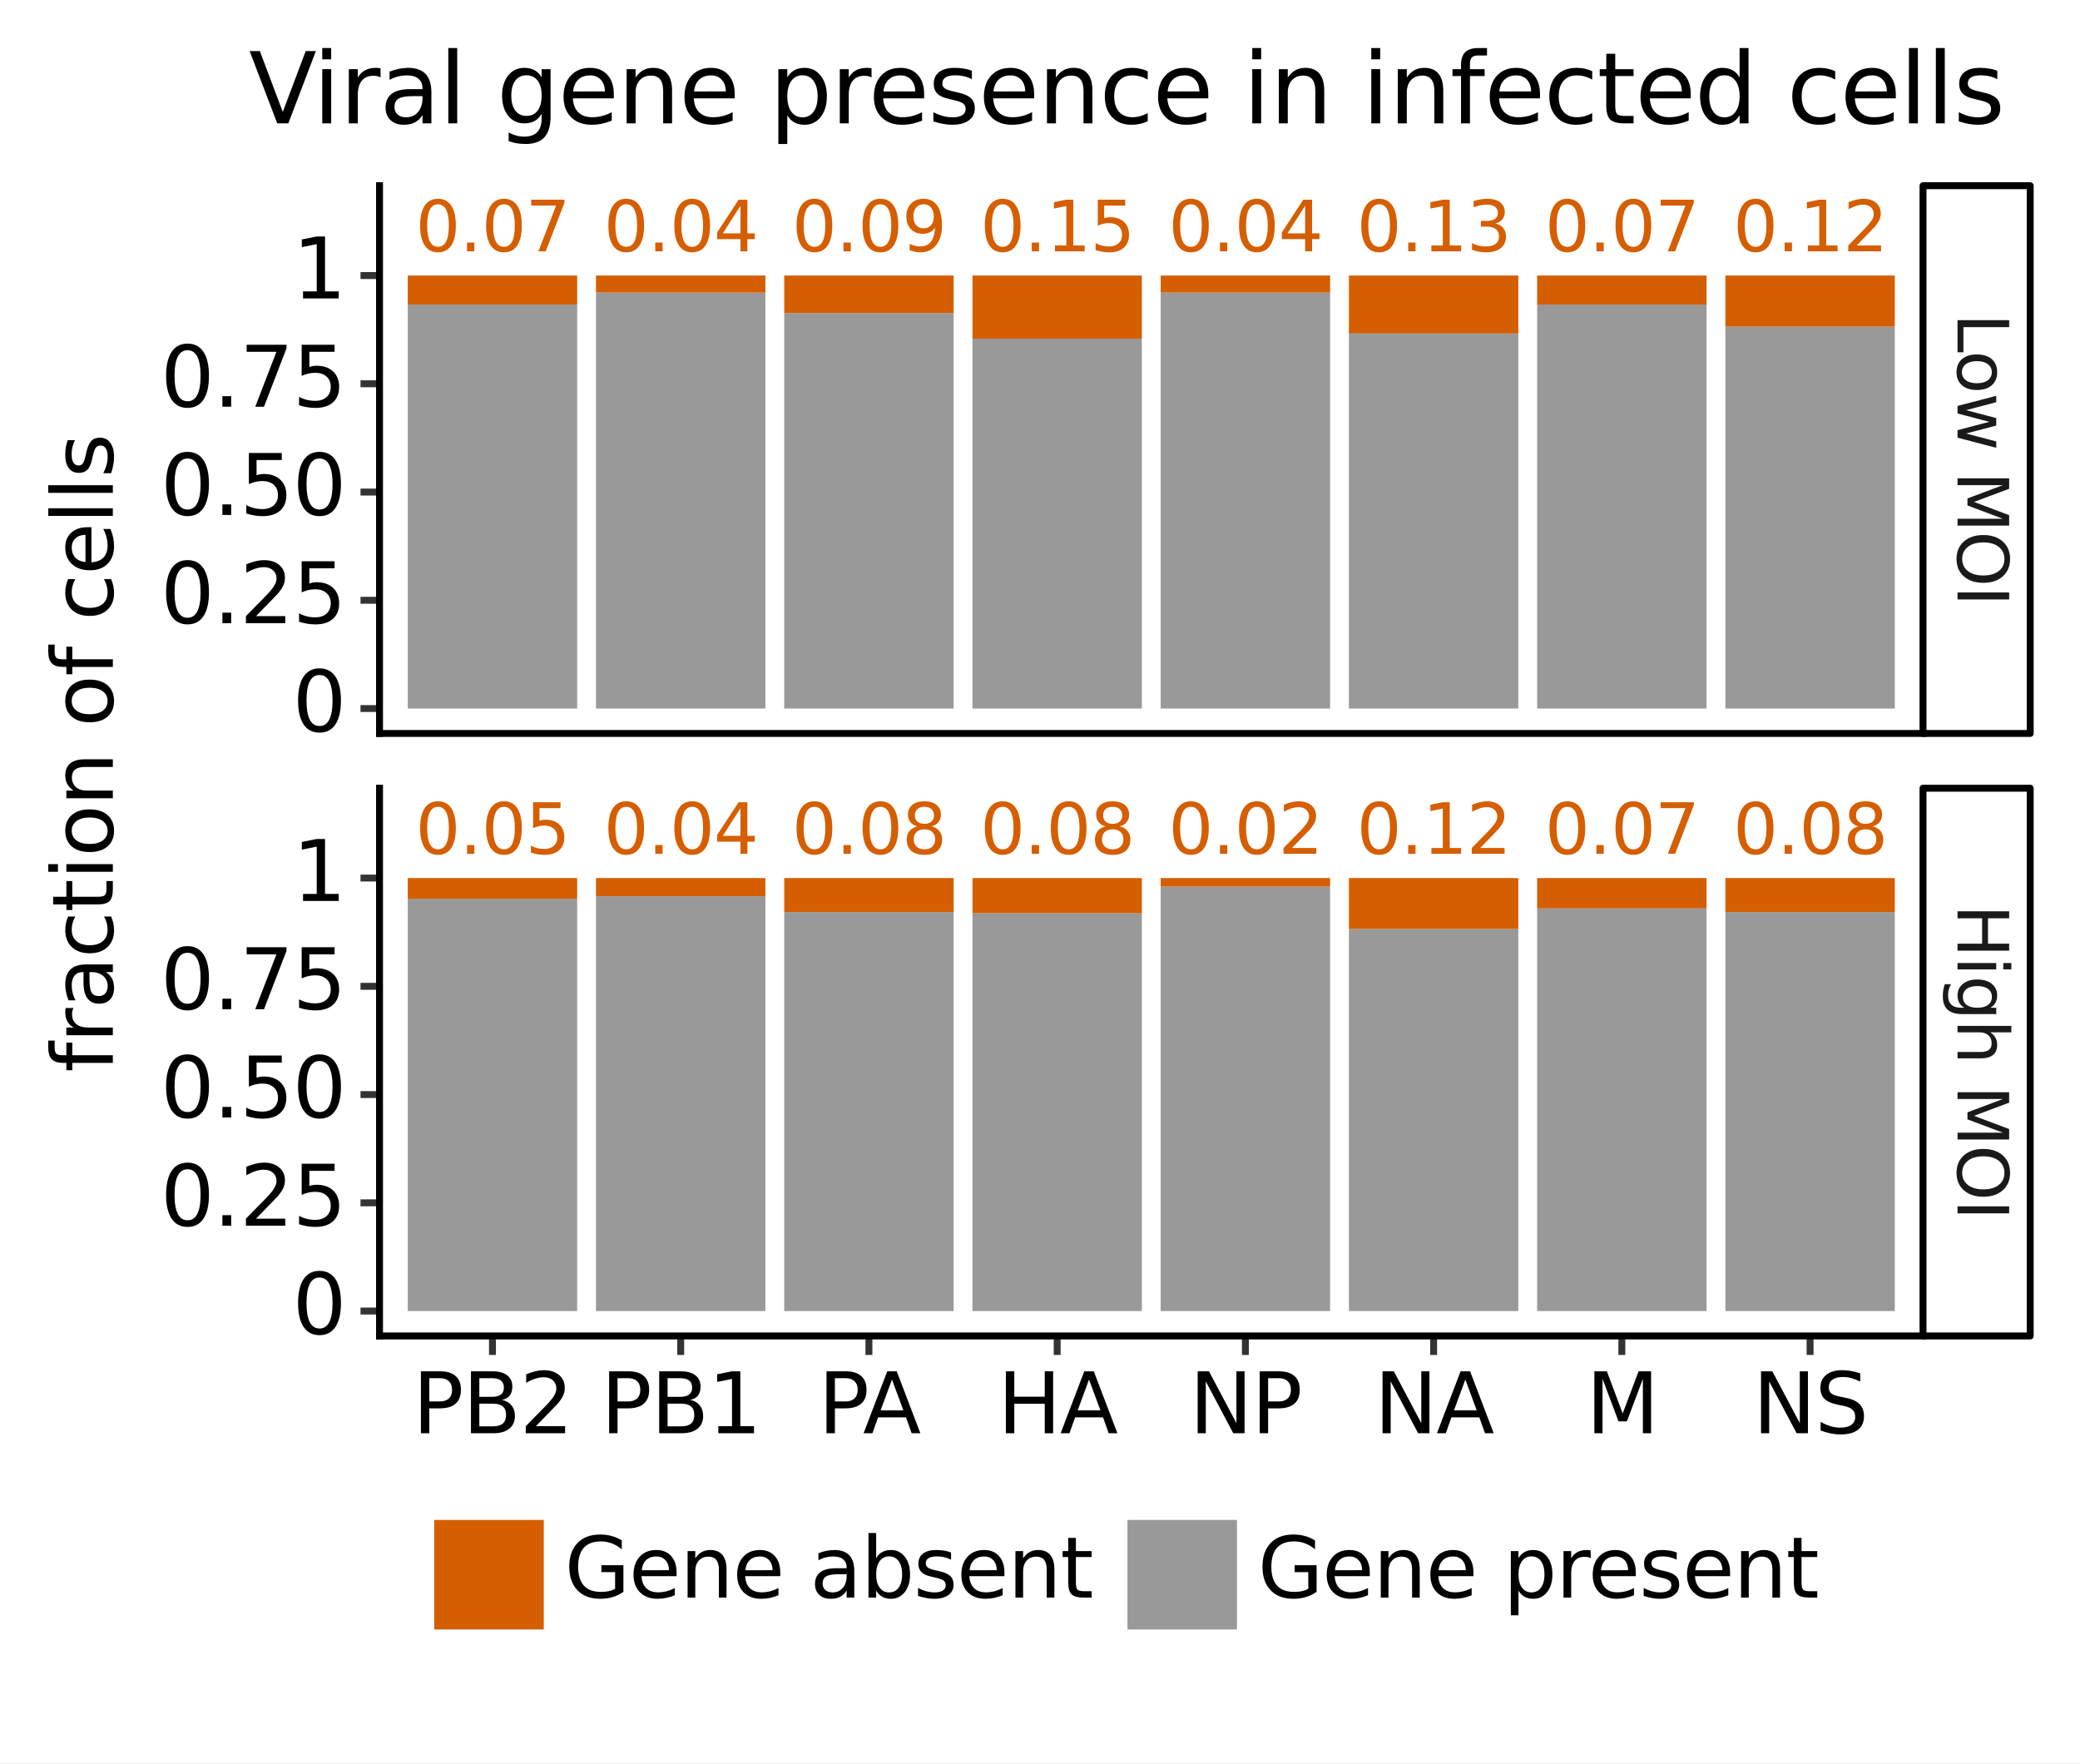 <?xml version="1.0" encoding="utf-8" standalone="no"?>
<!DOCTYPE svg PUBLIC "-//W3C//DTD SVG 1.1//EN"
  "http://www.w3.org/Graphics/SVG/1.1/DTD/svg11.dtd">
<svg xmlns:xlink="http://www.w3.org/1999/xlink" width="300.783pt" height="255.011pt" viewBox="0 0 300.783 255.011" xmlns="http://www.w3.org/2000/svg" version="1.1">
 <rect x="0" y="0" width="300.783" height="255.011" fill="#808080" stroke="none"/>
 <defs>
  <style type="text/css">*{stroke-linejoin: round; stroke-linecap: butt}</style>
 </defs>
 <g id="figure_1">
  <g id="patch_1">
   <path d="M 0 255.011 
L 300.783 255.011 
L 300.783 0 
L 0 0 
z
" style="fill: #ffffff; stroke: #ffffff; stroke-linejoin: miter"/>
  </g>
  <g id="axes_1">
   <g id="patch_2">
    <path d="M 54.883 106.051 
L 278.082 106.051 
L 278.082 26.851 
L 54.883 26.851 
z
" style="fill: #ffffff"/>
   </g>
   <g id="matplotlib.axis_1">
    <g id="xtick_1"/>
    <g id="xtick_2"/>
    <g id="xtick_3"/>
    <g id="xtick_4"/>
    <g id="xtick_5"/>
    <g id="xtick_6"/>
    <g id="xtick_7"/>
    <g id="xtick_8"/>
   </g>
   <g id="matplotlib.axis_2">
    <g id="ytick_1">
     <g id="line2d_1">
      <path d="M 54.883 102.451 
" style="fill: none; stroke: #000000; stroke-width: 1.5"/>
      <defs>
       <path id="mbe9d4d6fa7" d="M 0 0 
L -2.75 0 
" style="stroke: #333333"/>
      </defs>
      <g>
       <use xlink:href="#mbe9d4d6fa7" x="54.883" y="102.451" style="stroke: #333333"/>
      </g>
     </g>
     <g id="text_1">
      <!-- 0 -->
      <g transform="translate(42.297 105.762)scale(0.12 -0.12)">
       <defs>
        <path id="DejaVuSans-30" d="M 2034 4250 
Q 1547 4250 1301 3770 
Q 1056 3291 1056 2328 
Q 1056 1369 1301 889 
Q 1547 409 2034 409 
Q 2525 409 2770 889 
Q 3016 1369 3016 2328 
Q 3016 3291 2770 3770 
Q 2525 4250 2034 4250 
z
M 2034 4750 
Q 2819 4750 3233 4129 
Q 3647 3509 3647 2328 
Q 3647 1150 3233 529 
Q 2819 -91 2034 -91 
Q 1250 -91 836 529 
Q 422 1150 422 2328 
Q 422 3509 836 4129 
Q 1250 4750 2034 4750 
z
" transform="scale(0.016)"/>
       </defs>
       <use xlink:href="#DejaVuSans-30"/>
      </g>
     </g>
    </g>
    <g id="ytick_2">
     <g id="line2d_2">
      <path d="M 54.883 86.799 
" style="fill: none; stroke: #000000; stroke-width: 1.5"/>
      <g>
       <use xlink:href="#mbe9d4d6fa7" x="54.883" y="86.799" style="stroke: #333333"/>
      </g>
     </g>
     <g id="text_2">
      <!-- 0.25 -->
      <g transform="translate(23.214 90.11)scale(0.12 -0.12)">
       <defs>
        <path id="DejaVuSans-2e" d="M 684 794 
L 1344 794 
L 1344 0 
L 684 0 
L 684 794 
z
" transform="scale(0.016)"/>
        <path id="DejaVuSans-32" d="M 1228 531 
L 3431 531 
L 3431 0 
L 469 0 
L 469 531 
Q 828 903 1448 1529 
Q 2069 2156 2228 2338 
Q 2531 2678 2651 2914 
Q 2772 3150 2772 3378 
Q 2772 3750 2511 3984 
Q 2250 4219 1831 4219 
Q 1534 4219 1204 4116 
Q 875 4013 500 3803 
L 500 4441 
Q 881 4594 1212 4672 
Q 1544 4750 1819 4750 
Q 2544 4750 2975 4387 
Q 3406 4025 3406 3419 
Q 3406 3131 3298 2873 
Q 3191 2616 2906 2266 
Q 2828 2175 2409 1742 
Q 1991 1309 1228 531 
z
" transform="scale(0.016)"/>
        <path id="DejaVuSans-35" d="M 691 4666 
L 3169 4666 
L 3169 4134 
L 1269 4134 
L 1269 2991 
Q 1406 3038 1543 3061 
Q 1681 3084 1819 3084 
Q 2600 3084 3056 2656 
Q 3513 2228 3513 1497 
Q 3513 744 3044 326 
Q 2575 -91 1722 -91 
Q 1428 -91 1123 -41 
Q 819 9 494 109 
L 494 744 
Q 775 591 1075 516 
Q 1375 441 1709 441 
Q 2250 441 2565 725 
Q 2881 1009 2881 1497 
Q 2881 1984 2565 2268 
Q 2250 2553 1709 2553 
Q 1456 2553 1204 2497 
Q 953 2441 691 2322 
L 691 4666 
z
" transform="scale(0.016)"/>
       </defs>
       <use xlink:href="#DejaVuSans-30"/>
       <use xlink:href="#DejaVuSans-2e" x="63.623"/>
       <use xlink:href="#DejaVuSans-32" x="95.41"/>
       <use xlink:href="#DejaVuSans-35" x="159.033"/>
      </g>
     </g>
    </g>
    <g id="ytick_3">
     <g id="line2d_3">
      <path d="M 54.883 71.147 
" style="fill: none; stroke: #000000; stroke-width: 1.5"/>
      <g>
       <use xlink:href="#mbe9d4d6fa7" x="54.883" y="71.147" style="stroke: #333333"/>
      </g>
     </g>
     <g id="text_3">
      <!-- 0.50 -->
      <g transform="translate(23.214 74.458)scale(0.12 -0.12)">
       <use xlink:href="#DejaVuSans-30"/>
       <use xlink:href="#DejaVuSans-2e" x="63.623"/>
       <use xlink:href="#DejaVuSans-35" x="95.41"/>
       <use xlink:href="#DejaVuSans-30" x="159.033"/>
      </g>
     </g>
    </g>
    <g id="ytick_4">
     <g id="line2d_4">
      <path d="M 54.883 55.495 
" style="fill: none; stroke: #000000; stroke-width: 1.5"/>
      <g>
       <use xlink:href="#mbe9d4d6fa7" x="54.883" y="55.495" style="stroke: #333333"/>
      </g>
     </g>
     <g id="text_4">
      <!-- 0.75 -->
      <g transform="translate(23.214 58.806)scale(0.12 -0.12)">
       <defs>
        <path id="DejaVuSans-37" d="M 525 4666 
L 3525 4666 
L 3525 4397 
L 1831 0 
L 1172 0 
L 2766 4134 
L 525 4134 
L 525 4666 
z
" transform="scale(0.016)"/>
       </defs>
       <use xlink:href="#DejaVuSans-30"/>
       <use xlink:href="#DejaVuSans-2e" x="63.623"/>
       <use xlink:href="#DejaVuSans-37" x="95.41"/>
       <use xlink:href="#DejaVuSans-35" x="159.033"/>
      </g>
     </g>
    </g>
    <g id="ytick_5">
     <g id="line2d_5">
      <path d="M 54.883 39.842 
" style="fill: none; stroke: #000000; stroke-width: 1.5"/>
      <g>
       <use xlink:href="#mbe9d4d6fa7" x="54.883" y="39.842" style="stroke: #333333"/>
      </g>
     </g>
     <g id="text_5">
      <!-- 1 -->
      <g transform="translate(42.297 43.154)scale(0.12 -0.12)">
       <defs>
        <path id="DejaVuSans-31" d="M 794 531 
L 1825 531 
L 1825 4091 
L 703 3866 
L 703 4441 
L 1819 4666 
L 2450 4666 
L 2450 531 
L 3481 531 
L 3481 0 
L 794 0 
L 794 531 
z
" transform="scale(0.016)"/>
       </defs>
       <use xlink:href="#DejaVuSans-31"/>
      </g>
     </g>
    </g>
    <g id="ytick_6"/>
    <g id="ytick_7"/>
    <g id="ytick_8"/>
    <g id="ytick_9"/>
    <g id="ytick_10"/>
    <g id="text_6">
     <!-- fraction of cells -->
     <g transform="translate(16.318 155.026)rotate(-90)scale(0.12 -0.12)">
      <defs>
       <path id="DejaVuSans-66" d="M 2375 4863 
L 2375 4384 
L 1825 4384 
Q 1516 4384 1395 4259 
Q 1275 4134 1275 3809 
L 1275 3500 
L 2222 3500 
L 2222 3053 
L 1275 3053 
L 1275 0 
L 697 0 
L 697 3053 
L 147 3053 
L 147 3500 
L 697 3500 
L 697 3744 
Q 697 4328 969 4595 
Q 1241 4863 1831 4863 
L 2375 4863 
z
" transform="scale(0.016)"/>
       <path id="DejaVuSans-72" d="M 2631 2963 
Q 2534 3019 2420 3045 
Q 2306 3072 2169 3072 
Q 1681 3072 1420 2755 
Q 1159 2438 1159 1844 
L 1159 0 
L 581 0 
L 581 3500 
L 1159 3500 
L 1159 2956 
Q 1341 3275 1631 3429 
Q 1922 3584 2338 3584 
Q 2397 3584 2469 3576 
Q 2541 3569 2628 3553 
L 2631 2963 
z
" transform="scale(0.016)"/>
       <path id="DejaVuSans-61" d="M 2194 1759 
Q 1497 1759 1228 1600 
Q 959 1441 959 1056 
Q 959 750 1161 570 
Q 1363 391 1709 391 
Q 2188 391 2477 730 
Q 2766 1069 2766 1631 
L 2766 1759 
L 2194 1759 
z
M 3341 1997 
L 3341 0 
L 2766 0 
L 2766 531 
Q 2569 213 2275 61 
Q 1981 -91 1556 -91 
Q 1019 -91 701 211 
Q 384 513 384 1019 
Q 384 1609 779 1909 
Q 1175 2209 1959 2209 
L 2766 2209 
L 2766 2266 
Q 2766 2663 2505 2880 
Q 2244 3097 1772 3097 
Q 1472 3097 1187 3025 
Q 903 2953 641 2809 
L 641 3341 
Q 956 3463 1253 3523 
Q 1550 3584 1831 3584 
Q 2591 3584 2966 3190 
Q 3341 2797 3341 1997 
z
" transform="scale(0.016)"/>
       <path id="DejaVuSans-63" d="M 3122 3366 
L 3122 2828 
Q 2878 2963 2633 3030 
Q 2388 3097 2138 3097 
Q 1578 3097 1268 2742 
Q 959 2388 959 1747 
Q 959 1106 1268 751 
Q 1578 397 2138 397 
Q 2388 397 2633 464 
Q 2878 531 3122 666 
L 3122 134 
Q 2881 22 2623 -34 
Q 2366 -91 2075 -91 
Q 1284 -91 818 406 
Q 353 903 353 1747 
Q 353 2603 823 3093 
Q 1294 3584 2113 3584 
Q 2378 3584 2631 3529 
Q 2884 3475 3122 3366 
z
" transform="scale(0.016)"/>
       <path id="DejaVuSans-74" d="M 1172 4494 
L 1172 3500 
L 2356 3500 
L 2356 3053 
L 1172 3053 
L 1172 1153 
Q 1172 725 1289 603 
Q 1406 481 1766 481 
L 2356 481 
L 2356 0 
L 1766 0 
Q 1100 0 847 248 
Q 594 497 594 1153 
L 594 3053 
L 172 3053 
L 172 3500 
L 594 3500 
L 594 4494 
L 1172 4494 
z
" transform="scale(0.016)"/>
       <path id="DejaVuSans-69" d="M 603 3500 
L 1178 3500 
L 1178 0 
L 603 0 
L 603 3500 
z
M 603 4863 
L 1178 4863 
L 1178 4134 
L 603 4134 
L 603 4863 
z
" transform="scale(0.016)"/>
       <path id="DejaVuSans-6f" d="M 1959 3097 
Q 1497 3097 1228 2736 
Q 959 2375 959 1747 
Q 959 1119 1226 758 
Q 1494 397 1959 397 
Q 2419 397 2687 759 
Q 2956 1122 2956 1747 
Q 2956 2369 2687 2733 
Q 2419 3097 1959 3097 
z
M 1959 3584 
Q 2709 3584 3137 3096 
Q 3566 2609 3566 1747 
Q 3566 888 3137 398 
Q 2709 -91 1959 -91 
Q 1206 -91 779 398 
Q 353 888 353 1747 
Q 353 2609 779 3096 
Q 1206 3584 1959 3584 
z
" transform="scale(0.016)"/>
       <path id="DejaVuSans-6e" d="M 3513 2113 
L 3513 0 
L 2938 0 
L 2938 2094 
Q 2938 2591 2744 2837 
Q 2550 3084 2163 3084 
Q 1697 3084 1428 2787 
Q 1159 2491 1159 1978 
L 1159 0 
L 581 0 
L 581 3500 
L 1159 3500 
L 1159 2956 
Q 1366 3272 1645 3428 
Q 1925 3584 2291 3584 
Q 2894 3584 3203 3211 
Q 3513 2838 3513 2113 
z
" transform="scale(0.016)"/>
       <path id="DejaVuSans-20" transform="scale(0.016)"/>
       <path id="DejaVuSans-65" d="M 3597 1894 
L 3597 1613 
L 953 1613 
Q 991 1019 1311 708 
Q 1631 397 2203 397 
Q 2534 397 2845 478 
Q 3156 559 3463 722 
L 3463 178 
Q 3153 47 2828 -22 
Q 2503 -91 2169 -91 
Q 1331 -91 842 396 
Q 353 884 353 1716 
Q 353 2575 817 3079 
Q 1281 3584 2069 3584 
Q 2775 3584 3186 3129 
Q 3597 2675 3597 1894 
z
M 3022 2063 
Q 3016 2534 2758 2815 
Q 2500 3097 2075 3097 
Q 1594 3097 1305 2825 
Q 1016 2553 972 2059 
L 3022 2063 
z
" transform="scale(0.016)"/>
       <path id="DejaVuSans-6c" d="M 603 4863 
L 1178 4863 
L 1178 0 
L 603 0 
L 603 4863 
z
" transform="scale(0.016)"/>
       <path id="DejaVuSans-73" d="M 2834 3397 
L 2834 2853 
Q 2591 2978 2328 3040 
Q 2066 3103 1784 3103 
Q 1356 3103 1142 2972 
Q 928 2841 928 2578 
Q 928 2378 1081 2264 
Q 1234 2150 1697 2047 
L 1894 2003 
Q 2506 1872 2764 1633 
Q 3022 1394 3022 966 
Q 3022 478 2636 193 
Q 2250 -91 1575 -91 
Q 1294 -91 989 -36 
Q 684 19 347 128 
L 347 722 
Q 666 556 975 473 
Q 1284 391 1588 391 
Q 1994 391 2212 530 
Q 2431 669 2431 922 
Q 2431 1156 2273 1281 
Q 2116 1406 1581 1522 
L 1381 1569 
Q 847 1681 609 1914 
Q 372 2147 372 2553 
Q 372 3047 722 3315 
Q 1072 3584 1716 3584 
Q 2034 3584 2315 3537 
Q 2597 3491 2834 3397 
z
" transform="scale(0.016)"/>
      </defs>
      <use xlink:href="#DejaVuSans-66"/>
      <use xlink:href="#DejaVuSans-72" x="35.205"/>
      <use xlink:href="#DejaVuSans-61" x="76.318"/>
      <use xlink:href="#DejaVuSans-63" x="137.598"/>
      <use xlink:href="#DejaVuSans-74" x="192.578"/>
      <use xlink:href="#DejaVuSans-69" x="231.787"/>
      <use xlink:href="#DejaVuSans-6f" x="259.57"/>
      <use xlink:href="#DejaVuSans-6e" x="320.752"/>
      <use xlink:href="#DejaVuSans-20" x="384.131"/>
      <use xlink:href="#DejaVuSans-6f" x="415.918"/>
      <use xlink:href="#DejaVuSans-66" x="477.1"/>
      <use xlink:href="#DejaVuSans-20" x="512.305"/>
      <use xlink:href="#DejaVuSans-63" x="544.092"/>
      <use xlink:href="#DejaVuSans-65" x="599.072"/>
      <use xlink:href="#DejaVuSans-6c" x="660.596"/>
      <use xlink:href="#DejaVuSans-6c" x="688.379"/>
      <use xlink:href="#DejaVuSans-73" x="716.162"/>
     </g>
    </g>
   </g>
   <g id="PolyCollection_1">
    <path d="M 58.965 102.451 
L 58.965 44.033 
L 83.463 44.033 
L 83.463 102.451 
z
" clip-path="url(#p2c63bd01cf)" style="fill: #999999"/>
    <path d="M 58.965 44.033 
L 58.965 39.842 
L 83.463 39.842 
L 83.463 44.033 
z
" clip-path="url(#p2c63bd01cf)" style="fill: #d55e00"/>
    <path d="M 86.185 102.451 
L 86.185 42.307 
L 110.683 42.307 
L 110.683 102.451 
z
" clip-path="url(#p2c63bd01cf)" style="fill: #999999"/>
    <path d="M 86.185 42.307 
L 86.185 39.842 
L 110.683 39.842 
L 110.683 42.307 
z
" clip-path="url(#p2c63bd01cf)" style="fill: #d55e00"/>
    <path d="M 113.404 102.451 
L 113.404 45.265 
L 137.902 45.265 
L 137.902 102.451 
z
" clip-path="url(#p2c63bd01cf)" style="fill: #999999"/>
    <path d="M 113.404 45.265 
L 113.404 39.842 
L 137.902 39.842 
L 137.902 45.265 
z
" clip-path="url(#p2c63bd01cf)" style="fill: #d55e00"/>
    <path d="M 140.624 102.451 
L 140.624 48.963 
L 165.122 48.963 
L 165.122 102.451 
z
" clip-path="url(#p2c63bd01cf)" style="fill: #999999"/>
    <path d="M 140.624 48.963 
L 140.624 39.842 
L 165.122 39.842 
L 165.122 48.963 
z
" clip-path="url(#p2c63bd01cf)" style="fill: #d55e00"/>
    <path d="M 167.843 102.451 
L 167.843 42.307 
L 192.341 42.307 
L 192.341 102.451 
z
" clip-path="url(#p2c63bd01cf)" style="fill: #999999"/>
    <path d="M 167.843 42.307 
L 167.843 39.842 
L 192.341 39.842 
L 192.341 42.307 
z
" clip-path="url(#p2c63bd01cf)" style="fill: #d55e00"/>
    <path d="M 195.063 102.451 
L 195.063 48.223 
L 219.561 48.223 
L 219.561 102.451 
z
" clip-path="url(#p2c63bd01cf)" style="fill: #999999"/>
    <path d="M 195.063 48.223 
L 195.063 39.842 
L 219.561 39.842 
L 219.561 48.223 
z
" clip-path="url(#p2c63bd01cf)" style="fill: #d55e00"/>
    <path d="M 222.282 102.451 
L 222.282 44.033 
L 246.78 44.033 
L 246.78 102.451 
z
" clip-path="url(#p2c63bd01cf)" style="fill: #999999"/>
    <path d="M 222.282 44.033 
L 222.282 39.842 
L 246.78 39.842 
L 246.78 44.033 
z
" clip-path="url(#p2c63bd01cf)" style="fill: #d55e00"/>
    <path d="M 249.502 102.451 
L 249.502 47.237 
L 274 47.237 
L 274 102.451 
z
" clip-path="url(#p2c63bd01cf)" style="fill: #999999"/>
    <path d="M 249.502 47.237 
L 249.502 39.842 
L 274 39.842 
L 274 47.237 
z
" clip-path="url(#p2c63bd01cf)" style="fill: #d55e00"/>
   </g>
   <g id="text_7">
    <g clip-path="url(#p2c63bd01cf)">
     <!-- 0.07 -->
     <g style="fill: #d55e00" transform="translate(60.081 36.341)scale(0.1 -0.1)">
      <use xlink:href="#DejaVuSans-30"/>
      <use xlink:href="#DejaVuSans-2e" x="63.623"/>
      <use xlink:href="#DejaVuSans-30" x="95.41"/>
      <use xlink:href="#DejaVuSans-37" x="159.033"/>
     </g>
    </g>
   </g>
   <g id="text_8">
    <g clip-path="url(#p2c63bd01cf)">
     <!-- 0.04 -->
     <g style="fill: #d55e00" transform="translate(87.301 36.341)scale(0.1 -0.1)">
      <defs>
       <path id="DejaVuSans-34" d="M 2419 4116 
L 825 1625 
L 2419 1625 
L 2419 4116 
z
M 2253 4666 
L 3047 4666 
L 3047 1625 
L 3713 1625 
L 3713 1100 
L 3047 1100 
L 3047 0 
L 2419 0 
L 2419 1100 
L 313 1100 
L 313 1709 
L 2253 4666 
z
" transform="scale(0.016)"/>
      </defs>
      <use xlink:href="#DejaVuSans-30"/>
      <use xlink:href="#DejaVuSans-2e" x="63.623"/>
      <use xlink:href="#DejaVuSans-30" x="95.41"/>
      <use xlink:href="#DejaVuSans-34" x="159.033"/>
     </g>
    </g>
   </g>
   <g id="text_9">
    <g clip-path="url(#p2c63bd01cf)">
     <!-- 0.09 -->
     <g style="fill: #d55e00" transform="translate(114.52 36.341)scale(0.1 -0.1)">
      <defs>
       <path id="DejaVuSans-39" d="M 703 97 
L 703 672 
Q 941 559 1184 500 
Q 1428 441 1663 441 
Q 2288 441 2617 861 
Q 2947 1281 2994 2138 
Q 2813 1869 2534 1725 
Q 2256 1581 1919 1581 
Q 1219 1581 811 2004 
Q 403 2428 403 3163 
Q 403 3881 828 4315 
Q 1253 4750 1959 4750 
Q 2769 4750 3195 4129 
Q 3622 3509 3622 2328 
Q 3622 1225 3098 567 
Q 2575 -91 1691 -91 
Q 1453 -91 1209 -44 
Q 966 3 703 97 
z
M 1959 2075 
Q 2384 2075 2632 2365 
Q 2881 2656 2881 3163 
Q 2881 3666 2632 3958 
Q 2384 4250 1959 4250 
Q 1534 4250 1286 3958 
Q 1038 3666 1038 3163 
Q 1038 2656 1286 2365 
Q 1534 2075 1959 2075 
z
" transform="scale(0.016)"/>
      </defs>
      <use xlink:href="#DejaVuSans-30"/>
      <use xlink:href="#DejaVuSans-2e" x="63.623"/>
      <use xlink:href="#DejaVuSans-30" x="95.41"/>
      <use xlink:href="#DejaVuSans-39" x="159.033"/>
     </g>
    </g>
   </g>
   <g id="text_10">
    <g clip-path="url(#p2c63bd01cf)">
     <!-- 0.15 -->
     <g style="fill: #d55e00" transform="translate(141.74 36.341)scale(0.1 -0.1)">
      <use xlink:href="#DejaVuSans-30"/>
      <use xlink:href="#DejaVuSans-2e" x="63.623"/>
      <use xlink:href="#DejaVuSans-31" x="95.41"/>
      <use xlink:href="#DejaVuSans-35" x="159.033"/>
     </g>
    </g>
   </g>
   <g id="text_11">
    <g clip-path="url(#p2c63bd01cf)">
     <!-- 0.04 -->
     <g style="fill: #d55e00" transform="translate(168.959 36.341)scale(0.1 -0.1)">
      <use xlink:href="#DejaVuSans-30"/>
      <use xlink:href="#DejaVuSans-2e" x="63.623"/>
      <use xlink:href="#DejaVuSans-30" x="95.41"/>
      <use xlink:href="#DejaVuSans-34" x="159.033"/>
     </g>
    </g>
   </g>
   <g id="text_12">
    <g clip-path="url(#p2c63bd01cf)">
     <!-- 0.13 -->
     <g style="fill: #d55e00" transform="translate(196.179 36.341)scale(0.1 -0.1)">
      <defs>
       <path id="DejaVuSans-33" d="M 2597 2516 
Q 3050 2419 3304 2112 
Q 3559 1806 3559 1356 
Q 3559 666 3084 287 
Q 2609 -91 1734 -91 
Q 1441 -91 1130 -33 
Q 819 25 488 141 
L 488 750 
Q 750 597 1062 519 
Q 1375 441 1716 441 
Q 2309 441 2620 675 
Q 2931 909 2931 1356 
Q 2931 1769 2642 2001 
Q 2353 2234 1838 2234 
L 1294 2234 
L 1294 2753 
L 1863 2753 
Q 2328 2753 2575 2939 
Q 2822 3125 2822 3475 
Q 2822 3834 2567 4026 
Q 2313 4219 1838 4219 
Q 1578 4219 1281 4162 
Q 984 4106 628 3988 
L 628 4550 
Q 988 4650 1302 4700 
Q 1616 4750 1894 4750 
Q 2613 4750 3031 4423 
Q 3450 4097 3450 3541 
Q 3450 3153 3228 2886 
Q 3006 2619 2597 2516 
z
" transform="scale(0.016)"/>
      </defs>
      <use xlink:href="#DejaVuSans-30"/>
      <use xlink:href="#DejaVuSans-2e" x="63.623"/>
      <use xlink:href="#DejaVuSans-31" x="95.41"/>
      <use xlink:href="#DejaVuSans-33" x="159.033"/>
     </g>
    </g>
   </g>
   <g id="text_13">
    <g clip-path="url(#p2c63bd01cf)">
     <!-- 0.07 -->
     <g style="fill: #d55e00" transform="translate(223.398 36.341)scale(0.1 -0.1)">
      <use xlink:href="#DejaVuSans-30"/>
      <use xlink:href="#DejaVuSans-2e" x="63.623"/>
      <use xlink:href="#DejaVuSans-30" x="95.41"/>
      <use xlink:href="#DejaVuSans-37" x="159.033"/>
     </g>
    </g>
   </g>
   <g id="text_14">
    <g clip-path="url(#p2c63bd01cf)">
     <!-- 0.12 -->
     <g style="fill: #d55e00" transform="translate(250.618 36.341)scale(0.1 -0.1)">
      <use xlink:href="#DejaVuSans-30"/>
      <use xlink:href="#DejaVuSans-2e" x="63.623"/>
      <use xlink:href="#DejaVuSans-31" x="95.41"/>
      <use xlink:href="#DejaVuSans-32" x="159.033"/>
     </g>
    </g>
   </g>
   <g id="patch_3">
    <path d="M 278.082 106.051 
L 293.582 106.051 
L 293.582 26.851 
L 278.082 26.851 
L 278.082 106.051 
z
" style="fill: none; stroke: #000000; stroke-linejoin: miter"/>
   </g>
   <g id="patch_4">
    <path d="M 54.883 106.051 
L 54.883 26.851 
" style="fill: none; stroke: #000000; stroke-linejoin: miter; stroke-linecap: square"/>
   </g>
   <g id="patch_5">
    <path d="M 54.883 106.051 
L 278.082 106.051 
" style="fill: none; stroke: #000000; stroke-linejoin: miter; stroke-linecap: square"/>
   </g>
   <g id="text_15">
    <!-- Low MOI -->
    <g style="fill: #1a1a1a" transform="translate(283.073 45.29)rotate(-270)scale(0.1 -0.1)">
     <defs>
      <path id="DejaVuSans-4c" d="M 628 4666 
L 1259 4666 
L 1259 531 
L 3531 531 
L 3531 0 
L 628 0 
L 628 4666 
z
" transform="scale(0.016)"/>
      <path id="DejaVuSans-77" d="M 269 3500 
L 844 3500 
L 1563 769 
L 2278 3500 
L 2956 3500 
L 3675 769 
L 4391 3500 
L 4966 3500 
L 4050 0 
L 3372 0 
L 2619 2869 
L 1863 0 
L 1184 0 
L 269 3500 
z
" transform="scale(0.016)"/>
      <path id="DejaVuSans-4d" d="M 628 4666 
L 1569 4666 
L 2759 1491 
L 3956 4666 
L 4897 4666 
L 4897 0 
L 4281 0 
L 4281 4097 
L 3078 897 
L 2444 897 
L 1241 4097 
L 1241 0 
L 628 0 
L 628 4666 
z
" transform="scale(0.016)"/>
      <path id="DejaVuSans-4f" d="M 2522 4238 
Q 1834 4238 1429 3725 
Q 1025 3213 1025 2328 
Q 1025 1447 1429 934 
Q 1834 422 2522 422 
Q 3209 422 3611 934 
Q 4013 1447 4013 2328 
Q 4013 3213 3611 3725 
Q 3209 4238 2522 4238 
z
M 2522 4750 
Q 3503 4750 4090 4092 
Q 4678 3434 4678 2328 
Q 4678 1225 4090 567 
Q 3503 -91 2522 -91 
Q 1538 -91 948 565 
Q 359 1222 359 2328 
Q 359 3434 948 4092 
Q 1538 4750 2522 4750 
z
" transform="scale(0.016)"/>
      <path id="DejaVuSans-49" d="M 628 4666 
L 1259 4666 
L 1259 0 
L 628 0 
L 628 4666 
z
" transform="scale(0.016)"/>
     </defs>
     <use xlink:href="#DejaVuSans-4c"/>
     <use xlink:href="#DejaVuSans-6f" x="53.963"/>
     <use xlink:href="#DejaVuSans-77" x="115.145"/>
     <use xlink:href="#DejaVuSans-20" x="196.932"/>
     <use xlink:href="#DejaVuSans-4d" x="228.719"/>
     <use xlink:href="#DejaVuSans-4f" x="314.998"/>
     <use xlink:href="#DejaVuSans-49" x="393.709"/>
    </g>
   </g>
   <g id="patch_6">
    <path d="M 50.595 247.811 
L 275.17 247.811 
L 275.17 207.571 
L 50.595 207.571 
z
" style="fill: #ffffff"/>
   </g>
   <g id="patch_7">
    <path d="M 62.795 235.611 
L 78.635 235.611 
L 78.635 219.771 
L 62.795 219.771 
L 62.795 235.611 
z
" clip-path="url(#p035e6f7b27)" style="fill: none"/>
   </g>
   <g id="patch_8">
    <path d="M 62.795 235.611 
L 78.635 235.611 
L 78.635 219.771 
L 62.795 219.771 
z
" clip-path="url(#p035e6f7b27)" style="fill: #d55e00"/>
   </g>
   <g id="text_16">
    <!-- Gene absent -->
    <g transform="translate(81.635 231.002)scale(0.12 -0.12)">
     <defs>
      <path id="DejaVuSans-47" d="M 3809 666 
L 3809 1919 
L 2778 1919 
L 2778 2438 
L 4434 2438 
L 4434 434 
Q 4069 175 3628 42 
Q 3188 -91 2688 -91 
Q 1594 -91 976 548 
Q 359 1188 359 2328 
Q 359 3472 976 4111 
Q 1594 4750 2688 4750 
Q 3144 4750 3555 4637 
Q 3966 4525 4313 4306 
L 4313 3634 
Q 3963 3931 3569 4081 
Q 3175 4231 2741 4231 
Q 1884 4231 1454 3753 
Q 1025 3275 1025 2328 
Q 1025 1384 1454 906 
Q 1884 428 2741 428 
Q 3075 428 3337 486 
Q 3600 544 3809 666 
z
" transform="scale(0.016)"/>
      <path id="DejaVuSans-62" d="M 3116 1747 
Q 3116 2381 2855 2742 
Q 2594 3103 2138 3103 
Q 1681 3103 1420 2742 
Q 1159 2381 1159 1747 
Q 1159 1113 1420 752 
Q 1681 391 2138 391 
Q 2594 391 2855 752 
Q 3116 1113 3116 1747 
z
M 1159 2969 
Q 1341 3281 1617 3432 
Q 1894 3584 2278 3584 
Q 2916 3584 3314 3078 
Q 3713 2572 3713 1747 
Q 3713 922 3314 415 
Q 2916 -91 2278 -91 
Q 1894 -91 1617 61 
Q 1341 213 1159 525 
L 1159 0 
L 581 0 
L 581 4863 
L 1159 4863 
L 1159 2969 
z
" transform="scale(0.016)"/>
     </defs>
     <use xlink:href="#DejaVuSans-47"/>
     <use xlink:href="#DejaVuSans-65" x="77.49"/>
     <use xlink:href="#DejaVuSans-6e" x="139.014"/>
     <use xlink:href="#DejaVuSans-65" x="202.393"/>
     <use xlink:href="#DejaVuSans-20" x="263.916"/>
     <use xlink:href="#DejaVuSans-61" x="295.703"/>
     <use xlink:href="#DejaVuSans-62" x="356.982"/>
     <use xlink:href="#DejaVuSans-73" x="420.459"/>
     <use xlink:href="#DejaVuSans-65" x="472.559"/>
     <use xlink:href="#DejaVuSans-6e" x="534.082"/>
     <use xlink:href="#DejaVuSans-74" x="597.461"/>
    </g>
   </g>
   <g id="patch_9">
    <path d="M 163.036 235.611 
L 178.876 235.611 
L 178.876 219.771 
L 163.036 219.771 
L 163.036 235.611 
z
" clip-path="url(#p6cfe6433ea)" style="fill: none"/>
   </g>
   <g id="patch_10">
    <path d="M 163.036 235.611 
L 178.876 235.611 
L 178.876 219.771 
L 163.036 219.771 
z
" clip-path="url(#p6cfe6433ea)" style="fill: #999999"/>
   </g>
   <g id="text_17">
    <!-- Gene present -->
    <g transform="translate(181.876 231.002)scale(0.12 -0.12)">
     <defs>
      <path id="DejaVuSans-70" d="M 1159 525 
L 1159 -1331 
L 581 -1331 
L 581 3500 
L 1159 3500 
L 1159 2969 
Q 1341 3281 1617 3432 
Q 1894 3584 2278 3584 
Q 2916 3584 3314 3078 
Q 3713 2572 3713 1747 
Q 3713 922 3314 415 
Q 2916 -91 2278 -91 
Q 1894 -91 1617 61 
Q 1341 213 1159 525 
z
M 3116 1747 
Q 3116 2381 2855 2742 
Q 2594 3103 2138 3103 
Q 1681 3103 1420 2742 
Q 1159 2381 1159 1747 
Q 1159 1113 1420 752 
Q 1681 391 2138 391 
Q 2594 391 2855 752 
Q 3116 1113 3116 1747 
z
" transform="scale(0.016)"/>
     </defs>
     <use xlink:href="#DejaVuSans-47"/>
     <use xlink:href="#DejaVuSans-65" x="77.49"/>
     <use xlink:href="#DejaVuSans-6e" x="139.014"/>
     <use xlink:href="#DejaVuSans-65" x="202.393"/>
     <use xlink:href="#DejaVuSans-20" x="263.916"/>
     <use xlink:href="#DejaVuSans-70" x="295.703"/>
     <use xlink:href="#DejaVuSans-72" x="359.18"/>
     <use xlink:href="#DejaVuSans-65" x="398.043"/>
     <use xlink:href="#DejaVuSans-73" x="459.566"/>
     <use xlink:href="#DejaVuSans-65" x="511.666"/>
     <use xlink:href="#DejaVuSans-6e" x="573.189"/>
     <use xlink:href="#DejaVuSans-74" x="636.568"/>
    </g>
   </g>
  </g>
  <g id="axes_2">
   <g id="patch_11">
    <path d="M 54.883 193.171 
L 278.082 193.171 
L 278.082 113.971 
L 54.883 113.971 
z
" style="fill: #ffffff"/>
   </g>
   <g id="matplotlib.axis_3">
    <g id="xtick_9">
     <g id="line2d_6">
      <path d="M 71.214 193.171 
" style="fill: none; stroke: #000000; stroke-width: 1.5; stroke-linecap: square"/>
      <defs>
       <path id="m45f24af8f9" d="M 0 0 
L 0 2.75 
" style="stroke: #333333"/>
      </defs>
      <g>
       <use xlink:href="#m45f24af8f9" x="71.214" y="193.171" style="stroke: #333333"/>
      </g>
     </g>
     <g id="text_18">
      <!-- PB2 -->
      <g transform="translate(59.662 207.239)scale(0.12 -0.12)">
       <defs>
        <path id="DejaVuSans-50" d="M 1259 4147 
L 1259 2394 
L 2053 2394 
Q 2494 2394 2734 2622 
Q 2975 2850 2975 3272 
Q 2975 3691 2734 3919 
Q 2494 4147 2053 4147 
L 1259 4147 
z
M 628 4666 
L 2053 4666 
Q 2838 4666 3239 4311 
Q 3641 3956 3641 3272 
Q 3641 2581 3239 2228 
Q 2838 1875 2053 1875 
L 1259 1875 
L 1259 0 
L 628 0 
L 628 4666 
z
" transform="scale(0.016)"/>
        <path id="DejaVuSans-42" d="M 1259 2228 
L 1259 519 
L 2272 519 
Q 2781 519 3026 730 
Q 3272 941 3272 1375 
Q 3272 1813 3026 2020 
Q 2781 2228 2272 2228 
L 1259 2228 
z
M 1259 4147 
L 1259 2741 
L 2194 2741 
Q 2656 2741 2882 2914 
Q 3109 3088 3109 3444 
Q 3109 3797 2882 3972 
Q 2656 4147 2194 4147 
L 1259 4147 
z
M 628 4666 
L 2241 4666 
Q 2963 4666 3353 4366 
Q 3744 4066 3744 3513 
Q 3744 3084 3544 2831 
Q 3344 2578 2956 2516 
Q 3422 2416 3680 2098 
Q 3938 1781 3938 1306 
Q 3938 681 3513 340 
Q 3088 0 2303 0 
L 628 0 
L 628 4666 
z
" transform="scale(0.016)"/>
       </defs>
       <use xlink:href="#DejaVuSans-50"/>
       <use xlink:href="#DejaVuSans-42" x="60.303"/>
       <use xlink:href="#DejaVuSans-32" x="128.906"/>
      </g>
     </g>
    </g>
    <g id="xtick_10">
     <g id="line2d_7">
      <path d="M 98.434 193.171 
" style="fill: none; stroke: #000000; stroke-width: 1.5; stroke-linecap: square"/>
      <g>
       <use xlink:href="#m45f24af8f9" x="98.434" y="193.171" style="stroke: #333333"/>
      </g>
     </g>
     <g id="text_19">
      <!-- PB1 -->
      <g transform="translate(86.882 207.239)scale(0.12 -0.12)">
       <use xlink:href="#DejaVuSans-50"/>
       <use xlink:href="#DejaVuSans-42" x="60.303"/>
       <use xlink:href="#DejaVuSans-31" x="128.906"/>
      </g>
     </g>
    </g>
    <g id="xtick_11">
     <g id="line2d_8">
      <path d="M 125.653 193.171 
" style="fill: none; stroke: #000000; stroke-width: 1.5; stroke-linecap: square"/>
      <g>
       <use xlink:href="#m45f24af8f9" x="125.653" y="193.171" style="stroke: #333333"/>
      </g>
     </g>
     <g id="text_20">
      <!-- PA -->
      <g transform="translate(118.314 207.239)scale(0.12 -0.12)">
       <defs>
        <path id="DejaVuSans-41" d="M 2188 4044 
L 1331 1722 
L 3047 1722 
L 2188 4044 
z
M 1831 4666 
L 2547 4666 
L 4325 0 
L 3669 0 
L 3244 1197 
L 1141 1197 
L 716 0 
L 50 0 
L 1831 4666 
z
" transform="scale(0.016)"/>
       </defs>
       <use xlink:href="#DejaVuSans-50"/>
       <use xlink:href="#DejaVuSans-41" x="53.928"/>
      </g>
     </g>
    </g>
    <g id="xtick_12">
     <g id="line2d_9">
      <path d="M 152.873 193.171 
" style="fill: none; stroke: #000000; stroke-width: 1.5; stroke-linecap: square"/>
      <g>
       <use xlink:href="#m45f24af8f9" x="152.873" y="193.171" style="stroke: #333333"/>
      </g>
     </g>
     <g id="text_21">
      <!-- HA -->
      <g transform="translate(144.256 207.239)scale(0.12 -0.12)">
       <defs>
        <path id="DejaVuSans-48" d="M 628 4666 
L 1259 4666 
L 1259 2753 
L 3553 2753 
L 3553 4666 
L 4184 4666 
L 4184 0 
L 3553 0 
L 3553 2222 
L 1259 2222 
L 1259 0 
L 628 0 
L 628 4666 
z
" transform="scale(0.016)"/>
       </defs>
       <use xlink:href="#DejaVuSans-48"/>
       <use xlink:href="#DejaVuSans-41" x="75.195"/>
      </g>
     </g>
    </g>
    <g id="xtick_13">
     <g id="line2d_10">
      <path d="M 180.092 193.171 
" style="fill: none; stroke: #000000; stroke-width: 1.5; stroke-linecap: square"/>
      <g>
       <use xlink:href="#m45f24af8f9" x="180.092" y="193.171" style="stroke: #333333"/>
      </g>
     </g>
     <g id="text_22">
      <!-- NP -->
      <g transform="translate(171.986 207.239)scale(0.12 -0.12)">
       <defs>
        <path id="DejaVuSans-4e" d="M 628 4666 
L 1478 4666 
L 3547 763 
L 3547 4666 
L 4159 4666 
L 4159 0 
L 3309 0 
L 1241 3903 
L 1241 0 
L 628 0 
L 628 4666 
z
" transform="scale(0.016)"/>
       </defs>
       <use xlink:href="#DejaVuSans-4e"/>
       <use xlink:href="#DejaVuSans-50" x="74.805"/>
      </g>
     </g>
    </g>
    <g id="xtick_14">
     <g id="line2d_11">
      <path d="M 207.312 193.171 
" style="fill: none; stroke: #000000; stroke-width: 1.5; stroke-linecap: square"/>
      <g>
       <use xlink:href="#m45f24af8f9" x="207.312" y="193.171" style="stroke: #333333"/>
      </g>
     </g>
     <g id="text_23">
      <!-- NA -->
      <g transform="translate(198.719 207.239)scale(0.12 -0.12)">
       <use xlink:href="#DejaVuSans-4e"/>
       <use xlink:href="#DejaVuSans-41" x="74.805"/>
      </g>
     </g>
    </g>
    <g id="xtick_15">
     <g id="line2d_12">
      <path d="M 234.531 193.171 
" style="fill: none; stroke: #000000; stroke-width: 1.5; stroke-linecap: square"/>
      <g>
       <use xlink:href="#m45f24af8f9" x="234.531" y="193.171" style="stroke: #333333"/>
      </g>
     </g>
     <g id="text_24">
      <!-- M -->
      <g transform="translate(229.354 207.239)scale(0.12 -0.12)">
       <use xlink:href="#DejaVuSans-4d"/>
      </g>
     </g>
    </g>
    <g id="xtick_16">
     <g id="line2d_13">
      <path d="M 261.751 193.171 
" style="fill: none; stroke: #000000; stroke-width: 1.5; stroke-linecap: square"/>
      <g>
       <use xlink:href="#m45f24af8f9" x="261.751" y="193.171" style="stroke: #333333"/>
      </g>
     </g>
     <g id="text_25">
      <!-- NS -->
      <g transform="translate(253.453 207.239)scale(0.12 -0.12)">
       <defs>
        <path id="DejaVuSans-53" d="M 3425 4513 
L 3425 3897 
Q 3066 4069 2747 4153 
Q 2428 4238 2131 4238 
Q 1616 4238 1336 4038 
Q 1056 3838 1056 3469 
Q 1056 3159 1242 3001 
Q 1428 2844 1947 2747 
L 2328 2669 
Q 3034 2534 3370 2195 
Q 3706 1856 3706 1288 
Q 3706 609 3251 259 
Q 2797 -91 1919 -91 
Q 1588 -91 1214 -16 
Q 841 59 441 206 
L 441 856 
Q 825 641 1194 531 
Q 1563 422 1919 422 
Q 2459 422 2753 634 
Q 3047 847 3047 1241 
Q 3047 1584 2836 1778 
Q 2625 1972 2144 2069 
L 1759 2144 
Q 1053 2284 737 2584 
Q 422 2884 422 3419 
Q 422 4038 858 4394 
Q 1294 4750 2059 4750 
Q 2388 4750 2728 4690 
Q 3069 4631 3425 4513 
z
" transform="scale(0.016)"/>
       </defs>
       <use xlink:href="#DejaVuSans-4e"/>
       <use xlink:href="#DejaVuSans-53" x="74.805"/>
      </g>
     </g>
    </g>
   </g>
   <g id="matplotlib.axis_4">
    <g id="ytick_11">
     <g id="line2d_14">
      <path d="M 54.883 189.571 
" style="fill: none; stroke: #000000; stroke-width: 1.5; stroke-linecap: square"/>
      <g>
       <use xlink:href="#mbe9d4d6fa7" x="54.883" y="189.571" style="stroke: #333333"/>
      </g>
     </g>
     <g id="text_26">
      <!-- 0 -->
      <g transform="translate(42.297 192.882)scale(0.12 -0.12)">
       <use xlink:href="#DejaVuSans-30"/>
      </g>
     </g>
    </g>
    <g id="ytick_12">
     <g id="line2d_15">
      <path d="M 54.883 173.919 
" style="fill: none; stroke: #000000; stroke-width: 1.5; stroke-linecap: square"/>
      <g>
       <use xlink:href="#mbe9d4d6fa7" x="54.883" y="173.919" style="stroke: #333333"/>
      </g>
     </g>
     <g id="text_27">
      <!-- 0.25 -->
      <g transform="translate(23.214 177.23)scale(0.12 -0.12)">
       <use xlink:href="#DejaVuSans-30"/>
       <use xlink:href="#DejaVuSans-2e" x="63.623"/>
       <use xlink:href="#DejaVuSans-32" x="95.41"/>
       <use xlink:href="#DejaVuSans-35" x="159.033"/>
      </g>
     </g>
    </g>
    <g id="ytick_13">
     <g id="line2d_16">
      <path d="M 54.883 158.267 
" style="fill: none; stroke: #000000; stroke-width: 1.5; stroke-linecap: square"/>
      <g>
       <use xlink:href="#mbe9d4d6fa7" x="54.883" y="158.267" style="stroke: #333333"/>
      </g>
     </g>
     <g id="text_28">
      <!-- 0.50 -->
      <g transform="translate(23.214 161.578)scale(0.12 -0.12)">
       <use xlink:href="#DejaVuSans-30"/>
       <use xlink:href="#DejaVuSans-2e" x="63.623"/>
       <use xlink:href="#DejaVuSans-35" x="95.41"/>
       <use xlink:href="#DejaVuSans-30" x="159.033"/>
      </g>
     </g>
    </g>
    <g id="ytick_14">
     <g id="line2d_17">
      <path d="M 54.883 142.615 
" style="fill: none; stroke: #000000; stroke-width: 1.5; stroke-linecap: square"/>
      <g>
       <use xlink:href="#mbe9d4d6fa7" x="54.883" y="142.615" style="stroke: #333333"/>
      </g>
     </g>
     <g id="text_29">
      <!-- 0.75 -->
      <g transform="translate(23.214 145.926)scale(0.12 -0.12)">
       <use xlink:href="#DejaVuSans-30"/>
       <use xlink:href="#DejaVuSans-2e" x="63.623"/>
       <use xlink:href="#DejaVuSans-37" x="95.41"/>
       <use xlink:href="#DejaVuSans-35" x="159.033"/>
      </g>
     </g>
    </g>
    <g id="ytick_15">
     <g id="line2d_18">
      <path d="M 54.883 126.962 
" style="fill: none; stroke: #000000; stroke-width: 1.5; stroke-linecap: square"/>
      <g>
       <use xlink:href="#mbe9d4d6fa7" x="54.883" y="126.962" style="stroke: #333333"/>
      </g>
     </g>
     <g id="text_30">
      <!-- 1 -->
      <g transform="translate(42.297 130.274)scale(0.12 -0.12)">
       <use xlink:href="#DejaVuSans-31"/>
      </g>
     </g>
    </g>
    <g id="ytick_16"/>
    <g id="ytick_17"/>
    <g id="ytick_18"/>
    <g id="ytick_19"/>
    <g id="ytick_20"/>
   </g>
   <g id="PolyCollection_2">
    <path d="M 58.965 189.571 
L 58.965 129.944 
L 83.463 129.944 
L 83.463 189.571 
z
" clip-path="url(#p363082e2d4)" style="fill: #999999"/>
    <path d="M 58.965 129.944 
L 58.965 126.962 
L 83.463 126.962 
L 83.463 129.944 
z
" clip-path="url(#p363082e2d4)" style="fill: #d55e00"/>
    <path d="M 86.185 189.571 
L 86.185 129.593 
L 110.683 129.593 
L 110.683 189.571 
z
" clip-path="url(#p363082e2d4)" style="fill: #999999"/>
    <path d="M 86.185 129.593 
L 86.185 126.962 
L 110.683 126.962 
L 110.683 129.593 
z
" clip-path="url(#p363082e2d4)" style="fill: #d55e00"/>
    <path d="M 113.404 189.571 
L 113.404 131.873 
L 137.902 131.873 
L 137.902 189.571 
z
" clip-path="url(#p363082e2d4)" style="fill: #999999"/>
    <path d="M 113.404 131.873 
L 113.404 126.962 
L 137.902 126.962 
L 137.902 131.873 
z
" clip-path="url(#p363082e2d4)" style="fill: #d55e00"/>
    <path d="M 140.624 189.571 
L 140.624 132.048 
L 165.122 132.048 
L 165.122 189.571 
z
" clip-path="url(#p363082e2d4)" style="fill: #999999"/>
    <path d="M 140.624 132.048 
L 140.624 126.962 
L 165.122 126.962 
L 165.122 132.048 
z
" clip-path="url(#p363082e2d4)" style="fill: #d55e00"/>
    <path d="M 167.843 189.571 
L 167.843 128.19 
L 192.341 128.19 
L 192.341 189.571 
z
" clip-path="url(#p363082e2d4)" style="fill: #999999"/>
    <path d="M 167.843 128.19 
L 167.843 126.962 
L 192.341 126.962 
L 192.341 128.19 
z
" clip-path="url(#p363082e2d4)" style="fill: #d55e00"/>
    <path d="M 195.063 189.571 
L 195.063 134.328 
L 219.561 134.328 
L 219.561 189.571 
z
" clip-path="url(#p363082e2d4)" style="fill: #999999"/>
    <path d="M 195.063 134.328 
L 195.063 126.962 
L 219.561 126.962 
L 219.561 134.328 
z
" clip-path="url(#p363082e2d4)" style="fill: #d55e00"/>
    <path d="M 222.282 189.571 
L 222.282 131.347 
L 246.78 131.347 
L 246.78 189.571 
z
" clip-path="url(#p363082e2d4)" style="fill: #999999"/>
    <path d="M 222.282 131.347 
L 222.282 126.962 
L 246.78 126.962 
L 246.78 131.347 
z
" clip-path="url(#p363082e2d4)" style="fill: #d55e00"/>
    <path d="M 249.502 189.571 
L 249.502 131.873 
L 274 131.873 
L 274 189.571 
z
" clip-path="url(#p363082e2d4)" style="fill: #999999"/>
    <path d="M 249.502 131.873 
L 249.502 126.962 
L 274 126.962 
L 274 131.873 
z
" clip-path="url(#p363082e2d4)" style="fill: #d55e00"/>
   </g>
   <g id="text_31">
    <g clip-path="url(#p363082e2d4)">
     <!-- 0.05 -->
     <g style="fill: #d55e00" transform="translate(60.081 123.461)scale(0.1 -0.1)">
      <use xlink:href="#DejaVuSans-30"/>
      <use xlink:href="#DejaVuSans-2e" x="63.623"/>
      <use xlink:href="#DejaVuSans-30" x="95.41"/>
      <use xlink:href="#DejaVuSans-35" x="159.033"/>
     </g>
    </g>
   </g>
   <g id="text_32">
    <g clip-path="url(#p363082e2d4)">
     <!-- 0.04 -->
     <g style="fill: #d55e00" transform="translate(87.301 123.461)scale(0.1 -0.1)">
      <use xlink:href="#DejaVuSans-30"/>
      <use xlink:href="#DejaVuSans-2e" x="63.623"/>
      <use xlink:href="#DejaVuSans-30" x="95.41"/>
      <use xlink:href="#DejaVuSans-34" x="159.033"/>
     </g>
    </g>
   </g>
   <g id="text_33">
    <g clip-path="url(#p363082e2d4)">
     <!-- 0.08 -->
     <g style="fill: #d55e00" transform="translate(114.52 123.461)scale(0.1 -0.1)">
      <defs>
       <path id="DejaVuSans-38" d="M 2034 2216 
Q 1584 2216 1326 1975 
Q 1069 1734 1069 1313 
Q 1069 891 1326 650 
Q 1584 409 2034 409 
Q 2484 409 2743 651 
Q 3003 894 3003 1313 
Q 3003 1734 2745 1975 
Q 2488 2216 2034 2216 
z
M 1403 2484 
Q 997 2584 770 2862 
Q 544 3141 544 3541 
Q 544 4100 942 4425 
Q 1341 4750 2034 4750 
Q 2731 4750 3128 4425 
Q 3525 4100 3525 3541 
Q 3525 3141 3298 2862 
Q 3072 2584 2669 2484 
Q 3125 2378 3379 2068 
Q 3634 1759 3634 1313 
Q 3634 634 3220 271 
Q 2806 -91 2034 -91 
Q 1263 -91 848 271 
Q 434 634 434 1313 
Q 434 1759 690 2068 
Q 947 2378 1403 2484 
z
M 1172 3481 
Q 1172 3119 1398 2916 
Q 1625 2713 2034 2713 
Q 2441 2713 2670 2916 
Q 2900 3119 2900 3481 
Q 2900 3844 2670 4047 
Q 2441 4250 2034 4250 
Q 1625 4250 1398 4047 
Q 1172 3844 1172 3481 
z
" transform="scale(0.016)"/>
      </defs>
      <use xlink:href="#DejaVuSans-30"/>
      <use xlink:href="#DejaVuSans-2e" x="63.623"/>
      <use xlink:href="#DejaVuSans-30" x="95.41"/>
      <use xlink:href="#DejaVuSans-38" x="159.033"/>
     </g>
    </g>
   </g>
   <g id="text_34">
    <g clip-path="url(#p363082e2d4)">
     <!-- 0.08 -->
     <g style="fill: #d55e00" transform="translate(141.74 123.461)scale(0.1 -0.1)">
      <use xlink:href="#DejaVuSans-30"/>
      <use xlink:href="#DejaVuSans-2e" x="63.623"/>
      <use xlink:href="#DejaVuSans-30" x="95.41"/>
      <use xlink:href="#DejaVuSans-38" x="159.033"/>
     </g>
    </g>
   </g>
   <g id="text_35">
    <g clip-path="url(#p363082e2d4)">
     <!-- 0.02 -->
     <g style="fill: #d55e00" transform="translate(168.959 123.461)scale(0.1 -0.1)">
      <use xlink:href="#DejaVuSans-30"/>
      <use xlink:href="#DejaVuSans-2e" x="63.623"/>
      <use xlink:href="#DejaVuSans-30" x="95.41"/>
      <use xlink:href="#DejaVuSans-32" x="159.033"/>
     </g>
    </g>
   </g>
   <g id="text_36">
    <g clip-path="url(#p363082e2d4)">
     <!-- 0.12 -->
     <g style="fill: #d55e00" transform="translate(196.179 123.461)scale(0.1 -0.1)">
      <use xlink:href="#DejaVuSans-30"/>
      <use xlink:href="#DejaVuSans-2e" x="63.623"/>
      <use xlink:href="#DejaVuSans-31" x="95.41"/>
      <use xlink:href="#DejaVuSans-32" x="159.033"/>
     </g>
    </g>
   </g>
   <g id="text_37">
    <g clip-path="url(#p363082e2d4)">
     <!-- 0.07 -->
     <g style="fill: #d55e00" transform="translate(223.398 123.461)scale(0.1 -0.1)">
      <use xlink:href="#DejaVuSans-30"/>
      <use xlink:href="#DejaVuSans-2e" x="63.623"/>
      <use xlink:href="#DejaVuSans-30" x="95.41"/>
      <use xlink:href="#DejaVuSans-37" x="159.033"/>
     </g>
    </g>
   </g>
   <g id="text_38">
    <g clip-path="url(#p363082e2d4)">
     <!-- 0.08 -->
     <g style="fill: #d55e00" transform="translate(250.618 123.461)scale(0.1 -0.1)">
      <use xlink:href="#DejaVuSans-30"/>
      <use xlink:href="#DejaVuSans-2e" x="63.623"/>
      <use xlink:href="#DejaVuSans-30" x="95.41"/>
      <use xlink:href="#DejaVuSans-38" x="159.033"/>
     </g>
    </g>
   </g>
   <g id="patch_12">
    <path d="M 278.082 193.171 
L 293.582 193.171 
L 293.582 113.971 
L 278.082 113.971 
L 278.082 193.171 
z
" style="fill: none; stroke: #000000; stroke-linejoin: miter"/>
   </g>
   <g id="patch_13">
    <path d="M 54.883 193.171 
L 54.883 113.971 
" style="fill: none; stroke: #000000; stroke-linejoin: miter; stroke-linecap: square"/>
   </g>
   <g id="patch_14">
    <path d="M 54.883 193.171 
L 278.082 193.171 
" style="fill: none; stroke: #000000; stroke-linejoin: miter; stroke-linecap: square"/>
   </g>
   <g id="text_39">
    <!-- High MOI -->
    <g style="fill: #1a1a1a" transform="translate(283.073 130.765)rotate(-270)scale(0.1 -0.1)">
     <defs>
      <path id="DejaVuSans-67" d="M 2906 1791 
Q 2906 2416 2648 2759 
Q 2391 3103 1925 3103 
Q 1463 3103 1205 2759 
Q 947 2416 947 1791 
Q 947 1169 1205 825 
Q 1463 481 1925 481 
Q 2391 481 2648 825 
Q 2906 1169 2906 1791 
z
M 3481 434 
Q 3481 -459 3084 -895 
Q 2688 -1331 1869 -1331 
Q 1566 -1331 1297 -1286 
Q 1028 -1241 775 -1147 
L 775 -588 
Q 1028 -725 1275 -790 
Q 1522 -856 1778 -856 
Q 2344 -856 2625 -561 
Q 2906 -266 2906 331 
L 2906 616 
Q 2728 306 2450 153 
Q 2172 0 1784 0 
Q 1141 0 747 490 
Q 353 981 353 1791 
Q 353 2603 747 3093 
Q 1141 3584 1784 3584 
Q 2172 3584 2450 3431 
Q 2728 3278 2906 2969 
L 2906 3500 
L 3481 3500 
L 3481 434 
z
" transform="scale(0.016)"/>
      <path id="DejaVuSans-68" d="M 3513 2113 
L 3513 0 
L 2938 0 
L 2938 2094 
Q 2938 2591 2744 2837 
Q 2550 3084 2163 3084 
Q 1697 3084 1428 2787 
Q 1159 2491 1159 1978 
L 1159 0 
L 581 0 
L 581 4863 
L 1159 4863 
L 1159 2956 
Q 1366 3272 1645 3428 
Q 1925 3584 2291 3584 
Q 2894 3584 3203 3211 
Q 3513 2838 3513 2113 
z
" transform="scale(0.016)"/>
     </defs>
     <use xlink:href="#DejaVuSans-48"/>
     <use xlink:href="#DejaVuSans-69" x="75.195"/>
     <use xlink:href="#DejaVuSans-67" x="102.979"/>
     <use xlink:href="#DejaVuSans-68" x="166.455"/>
     <use xlink:href="#DejaVuSans-20" x="229.834"/>
     <use xlink:href="#DejaVuSans-4d" x="261.621"/>
     <use xlink:href="#DejaVuSans-4f" x="347.9"/>
     <use xlink:href="#DejaVuSans-49" x="426.611"/>
    </g>
   </g>
  </g>
  <g id="text_40">
   <!-- Viral gene presence in infected cells -->
   <g transform="translate(35.99 17.838)scale(0.14 -0.14)">
    <defs>
     <path id="DejaVuSans-56" d="M 1831 0 
L 50 4666 
L 709 4666 
L 2188 738 
L 3669 4666 
L 4325 4666 
L 2547 0 
L 1831 0 
z
" transform="scale(0.016)"/>
     <path id="DejaVuSans-64" d="M 2906 2969 
L 2906 4863 
L 3481 4863 
L 3481 0 
L 2906 0 
L 2906 525 
Q 2725 213 2448 61 
Q 2172 -91 1784 -91 
Q 1150 -91 751 415 
Q 353 922 353 1747 
Q 353 2572 751 3078 
Q 1150 3584 1784 3584 
Q 2172 3584 2448 3432 
Q 2725 3281 2906 2969 
z
M 947 1747 
Q 947 1113 1208 752 
Q 1469 391 1925 391 
Q 2381 391 2643 752 
Q 2906 1113 2906 1747 
Q 2906 2381 2643 2742 
Q 2381 3103 1925 3103 
Q 1469 3103 1208 2742 
Q 947 2381 947 1747 
z
" transform="scale(0.016)"/>
    </defs>
    <use xlink:href="#DejaVuSans-56"/>
    <use xlink:href="#DejaVuSans-69" x="66.158"/>
    <use xlink:href="#DejaVuSans-72" x="93.941"/>
    <use xlink:href="#DejaVuSans-61" x="135.055"/>
    <use xlink:href="#DejaVuSans-6c" x="196.334"/>
    <use xlink:href="#DejaVuSans-20" x="224.117"/>
    <use xlink:href="#DejaVuSans-67" x="255.904"/>
    <use xlink:href="#DejaVuSans-65" x="319.381"/>
    <use xlink:href="#DejaVuSans-6e" x="380.904"/>
    <use xlink:href="#DejaVuSans-65" x="444.283"/>
    <use xlink:href="#DejaVuSans-20" x="505.807"/>
    <use xlink:href="#DejaVuSans-70" x="537.594"/>
    <use xlink:href="#DejaVuSans-72" x="601.07"/>
    <use xlink:href="#DejaVuSans-65" x="639.934"/>
    <use xlink:href="#DejaVuSans-73" x="701.457"/>
    <use xlink:href="#DejaVuSans-65" x="753.557"/>
    <use xlink:href="#DejaVuSans-6e" x="815.08"/>
    <use xlink:href="#DejaVuSans-63" x="878.459"/>
    <use xlink:href="#DejaVuSans-65" x="933.439"/>
    <use xlink:href="#DejaVuSans-20" x="994.963"/>
    <use xlink:href="#DejaVuSans-69" x="1026.75"/>
    <use xlink:href="#DejaVuSans-6e" x="1054.533"/>
    <use xlink:href="#DejaVuSans-20" x="1117.912"/>
    <use xlink:href="#DejaVuSans-69" x="1149.699"/>
    <use xlink:href="#DejaVuSans-6e" x="1177.482"/>
    <use xlink:href="#DejaVuSans-66" x="1240.861"/>
    <use xlink:href="#DejaVuSans-65" x="1276.066"/>
    <use xlink:href="#DejaVuSans-63" x="1337.59"/>
    <use xlink:href="#DejaVuSans-74" x="1392.57"/>
    <use xlink:href="#DejaVuSans-65" x="1431.779"/>
    <use xlink:href="#DejaVuSans-64" x="1493.303"/>
    <use xlink:href="#DejaVuSans-20" x="1556.779"/>
    <use xlink:href="#DejaVuSans-63" x="1588.566"/>
    <use xlink:href="#DejaVuSans-65" x="1643.547"/>
    <use xlink:href="#DejaVuSans-6c" x="1705.07"/>
    <use xlink:href="#DejaVuSans-6c" x="1732.854"/>
    <use xlink:href="#DejaVuSans-73" x="1760.637"/>
   </g>
  </g>
 </g>
 <defs>
  <clipPath id="p2c63bd01cf">
   <rect x="54.883" y="26.851" width="223.2" height="79.2"/>
  </clipPath>
  <clipPath id="p035e6f7b27">
   <path d="M 62.795 235.611 
L 62.795 219.771 
L 78.635 219.771 
L 78.635 235.611 
"/>
  </clipPath>
  <clipPath id="p6cfe6433ea">
   <path d="M 163.036 235.611 
L 163.036 219.771 
L 178.876 219.771 
L 178.876 235.611 
"/>
  </clipPath>
  <clipPath id="p363082e2d4">
   <rect x="54.883" y="113.971" width="223.2" height="79.2"/>
  </clipPath>
 </defs>
</svg>
